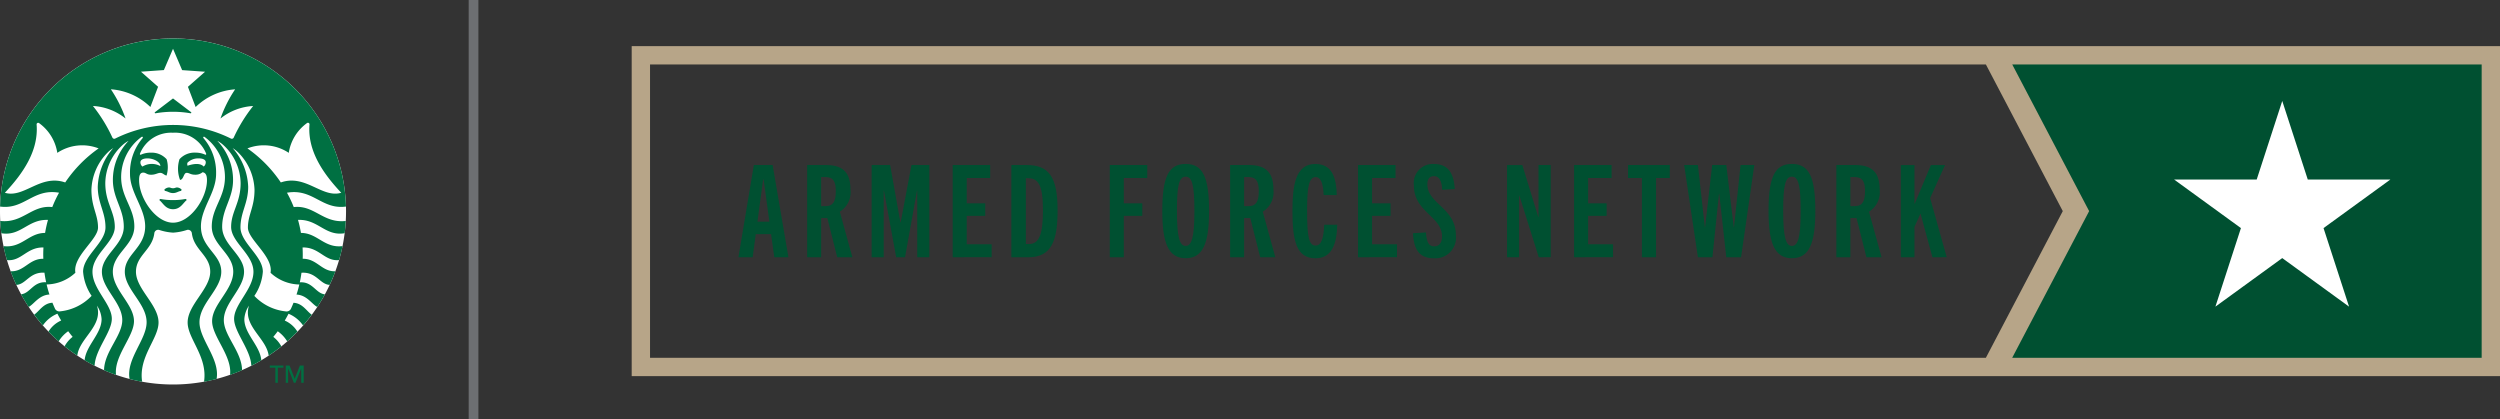 <svg xmlns="http://www.w3.org/2000/svg" width="298.207" height="49.977" viewBox="0 0 298.207 49.977"><rect x="0" y="0" width="298.207" height="49.977" fill="#333333" stroke="none"/><defs><style>.a{fill:#005031;}.b{fill:none;stroke:#6d6f72;stroke-width:1.158px;}.c{fill:#fff;}.d{fill:#007042;}.e{fill:#b7a588;}</style></defs><path class="a" d="M298.964,8.294l9.68,18.589L298.9,45.469h58.992l-.2-37.11Z" transform="translate(-61.204 -1.698)"/><g transform="translate(88.082 19.559)"><path class="a" d="M115.038,35.752l-.383-2.759H112.83l-.367,2.759h-1.7l1.839-11h2.239l1.885,11Zm-2.007-4.245h1.424l-.689-5.042h-.06Z" transform="translate(-110.762 -24.626)"/><path class="a" d="M124.657,35.752l-1.18-4.674h-.736v4.674h-1.67v-11h2.208c1.946,0,2.957.782,2.957,2.927a2.714,2.714,0,0,1-1.272,2.636l1.5,5.44Zm-1.395-6.1c.826,0,1.225-.445,1.225-1.792,0-1.517-.582-1.671-1.379-1.671h-.368v3.463Z" transform="translate(-112.873 -24.626)"/><path class="a" d="M136.182,35.752V27.814h-.031l-1.424,7.938h-1.058l-1.457-7.938h-.029v7.938h-1.442v-11h2.208l1.225,6.85h.031l1.288-6.85h2.131v11Z" transform="translate(-114.853 -24.626)"/><path class="a" d="M142.9,35.752v-11h4.475V26.3h-2.8v3.02h2.207v1.5h-2.207V34.2h2.973v1.547Z" transform="translate(-117.343 -24.626)"/><path class="a" d="M151.7,35.752v-11h1.808c2.606,0,3.709,1.318,3.709,5.395,0,3.617-.705,5.609-3.509,5.609Zm2.115-1.578c1.21,0,1.654-1.181,1.654-4.031,0-3.035-.566-3.816-1.777-3.816h-.261v7.847Z" transform="translate(-119.145 -24.626)"/><path class="a" d="M166.46,35.752v-11h4.475V26.3h-2.8v3.02h2.207v1.5h-2.207v4.934Z" transform="translate(-122.167 -24.626)"/><path class="a" d="M174.341,30.2c0-4.046.736-5.609,2.79-5.609,2.037,0,2.79,1.563,2.79,5.609,0,3.77-.69,5.639-2.79,5.639S174.341,33.974,174.341,30.2Zm3.831,0c0-3.1-.276-4.092-1.042-4.092-.783,0-1.043,1-1.043,4.092,0,3.218.337,4.169,1.043,4.169C177.82,34.372,178.172,33.421,178.172,30.2Z" transform="translate(-123.781 -24.595)"/><path class="a" d="M188.1,35.752l-1.18-4.674h-.736v4.674h-1.669v-11h2.207c1.946,0,2.957.782,2.957,2.927a2.713,2.713,0,0,1-1.272,2.636l1.5,5.44Zm-1.394-6.1c.826,0,1.225-.445,1.225-1.792,0-1.517-.583-1.671-1.38-1.671h-.368v3.463Z" transform="translate(-125.864 -24.626)"/><path class="a" d="M199.206,31.844c-.06,2.375-.674,4-2.6,4-2.27,0-2.744-2.068-2.744-5.655,0-3.019.352-5.593,2.713-5.593,1.977,0,2.513,1.532,2.575,3.708h-1.564c-.06-1.379-.337-2.146-.95-2.146-.782,0-1.027,1.042-1.027,4.03,0,3.249.245,4.138,1.027,4.138.689,0,.95-.919,1.012-2.482Z" transform="translate(-127.777 -24.595)"/><path class="a" d="M203.7,35.752v-11h4.475V26.3h-2.8v3.02h2.207v1.5h-2.207V34.2h2.973v1.547Z" transform="translate(-129.793 -24.626)"/><path class="a" d="M215.425,27.675c-.045-.966-.305-1.625-.965-1.625-.566,0-.8.368-.8.966,0,2.344,3.4,2.819,3.4,6.084a2.456,2.456,0,0,1-2.605,2.743c-1.762,0-2.406-1.027-2.515-2.988l1.549-.091c.091,1.15.321,1.655,1,1.655.582,0,.919-.444.919-1.179,0-2.406-3.355-2.9-3.355-6.07a2.271,2.271,0,0,1,2.375-2.573c1.808,0,2.39,1.225,2.5,2.988Z" transform="translate(-131.481 -24.595)"/><path class="a" d="M229.837,35.752,227.522,28.4h-.031v7.356h-1.439v-11h1.823l1.9,6.192h.032V24.748h1.455v11Z" transform="translate(-134.37 -24.626)"/><path class="a" d="M236.108,35.752v-11h4.475V26.3h-2.8v3.02h2.207v1.5h-2.207V34.2h2.973v1.547Z" transform="translate(-136.429 -24.626)"/><path class="a" d="M245.854,35.752V26.3H244.2V24.748h4.98V26.3h-1.639v9.456Z" transform="translate(-138.086 -24.626)"/><path class="a" d="M257.645,35.752l-.842-7.57h-.031l-.782,7.57h-1.731l-1.641-11h1.641l.828,7.433h.029l.843-7.433h1.686l.89,7.433h.029l.783-7.433h1.641l-1.58,11Z" transform="translate(-139.809 -24.626)"/><path class="a" d="M265.276,30.2c0-4.046.736-5.609,2.79-5.609,2.038,0,2.79,1.563,2.79,5.609,0,3.77-.689,5.639-2.79,5.639S265.276,33.974,265.276,30.2Zm3.832,0c0-3.1-.277-4.092-1.043-4.092-.782,0-1.042,1-1.042,4.092,0,3.218.337,4.169,1.042,4.169S269.108,33.421,269.108,30.2Z" transform="translate(-142.401 -24.595)"/><path class="a" d="M279.034,35.752l-1.18-4.674h-.735v4.674h-1.672v-11h2.208c1.946,0,2.957.782,2.957,2.927a2.711,2.711,0,0,1-1.272,2.636l1.5,5.44Zm-1.395-6.1c.828,0,1.227-.445,1.227-1.792,0-1.517-.582-1.671-1.381-1.671h-.367v3.463Z" transform="translate(-144.484 -24.626)"/><path class="a" d="M288.889,35.752l-1.424-5.21-.72,1.594v3.617H285.12v-11h1.625v4.614h.031l1.931-4.614h1.685L288.615,28.7l1.977,7.05Z" transform="translate(-146.465 -24.626)"/></g><line class="b" y2="49.977" transform="translate(56.485)"/><path class="c" d="M41.276,26.409A20.638,20.638,0,1,1,20.637,5.77,20.639,20.639,0,0,1,41.276,26.409" transform="translate(0 -1.182)"/><path class="d" d="M22.716,14.693a12.119,12.119,0,0,0-4.15,0c-.106.019-.145-.083-.065-.142s2.138-1.627,2.138-1.627L22.78,14.55c.079.059.038.161-.064.142m-3.574,10.22a.236.236,0,0,0-.138.135c.433.333.732,1.09,1.635,1.09s1.2-.757,1.637-1.09a.238.238,0,0,0-.14-.135,7.169,7.169,0,0,1-1.5.134,7.169,7.169,0,0,1-1.5-.134m1.5-1.276c-.248,0-.306-.1-.476-.095a.845.845,0,0,0-.549.25.268.268,0,0,0,.07.163c.367.054.531.258.955.258s.59-.2.955-.258a.271.271,0,0,0,.072-.163.845.845,0,0,0-.548-.25c-.171,0-.227.095-.479.095m20.608,3.9c-.026.492-.07.982-.13,1.466-2.336.387-3.171-1.694-5.565-1.59a14.816,14.816,0,0,1,.35,1.554c1.974,0,2.769,1.843,4.965,1.572-.117.565-.257,1.12-.415,1.668-1.738.173-2.348-1.553-4.356-1.506.015.287.023.575.023.866,0,.161,0,.323-.008.482,1.714-.02,2.273,1.563,3.9,1.489q-.307.833-.683,1.628c-1.173-.064-1.576-1.568-3.361-1.449-.054.386-.121.768-.2,1.144,1.55-.108,1.885,1.318,2.994,1.432-.281.517-.587,1.02-.91,1.509-.66-.352-1.23-1.416-2.476-1.482.126-.394.239-.794.334-1.2a5.172,5.172,0,0,1-3.432-1.4c.344-1.958-2.7-3.952-2.7-5.386,0-1.556.788-2.418.788-4.518a6.58,6.58,0,0,0-1.9-4.4,3.9,3.9,0,0,0-.71-.569,7.366,7.366,0,0,1,1.854,4.618c0,1.977-.919,3.02-.919,4.845s2.668,3.4,2.668,5.285a5.909,5.909,0,0,1-1.016,2.883,6.029,6.029,0,0,0,3.766,1.851.581.581,0,0,0,.62-.356c.1-.223.2-.445.285-.671,1.084.041,1.581,1.027,2.182,1.421q-.494.663-1.037,1.284a3.93,3.93,0,0,0-1.737-1.4c-.142.276-.29.548-.449.814a3.344,3.344,0,0,1,1.51,1.325c-.388.4-.8.79-1.216,1.161a4.035,4.035,0,0,0-1.132-1.21c-.171.23-.348.453-.53.671a3.6,3.6,0,0,1,.961,1.129c-.488.393-.991.762-1.513,1.11-.258-2.1-3.118-3.532-2.348-5.965a3.185,3.185,0,0,0-.554,1.609c0,1.762,1.876,3.159,2.025,4.908q-.582.348-1.193.658c-.067-1.924-2.053-4.026-2.053-5.606,0-1.763,2.308-3.532,2.308-5.612s-2.662-3.522-2.662-5.348,1.132-2.876,1.132-5.218a6.247,6.247,0,0,0-2.072-4.557,3.38,3.38,0,0,0-.705-.49,6.745,6.745,0,0,1,1.875,4.674c0,2.2-1.3,3.423-1.3,5.577s2.611,3.354,2.611,5.362S26.7,37.3,26.7,39.361c0,1.876,2.144,3.752,2.177,5.978q-.7.307-1.434.561c.274-2.251-2.14-4.573-2.14-6.408,0-2.009,2.522-3.733,2.522-5.9s-2.562-3.171-2.562-5.393,1.573-3.452,1.573-5.906a5.977,5.977,0,0,0-2.325-4.7l-.087-.066c-.13-.1-.238.02-.146.135a6.3,6.3,0,0,1,1.5,4.278c0,2.246-1.808,4.069-1.808,6.246,0,2.568,2.427,3.3,2.427,5.407s-2.6,3.79-2.6,6.027c0,2.073,2.465,4.375,2.041,6.767q-.743.193-1.5.331c.461-2.981-1.954-5.121-1.954-7.07,0-2.111,2.694-3.992,2.694-6.055,0-1.944-1.935-2.581-2.189-4.571a.466.466,0,0,0-.553-.422,6.587,6.587,0,0,1-1.688.332,6.586,6.586,0,0,1-1.687-.332.465.465,0,0,0-.553.422c-.255,1.99-2.188,2.627-2.188,4.571,0,2.063,2.693,3.944,2.693,6.055,0,1.949-2.416,4.089-1.955,7.07-.506-.092-1.008-.2-1.5-.331C15.027,44,17.49,41.694,17.49,39.621c0-2.237-2.6-3.921-2.6-6.027s2.428-2.839,2.428-5.407c0-2.177-1.808-4-1.808-6.246a6.294,6.294,0,0,1,1.5-4.278c.09-.115-.016-.231-.146-.135-.029.021-.059.043-.087.066a5.982,5.982,0,0,0-2.325,4.7c0,2.454,1.574,3.684,1.574,5.906s-2.565,3.229-2.565,5.393,2.524,3.889,2.524,5.9c0,1.835-2.414,4.157-2.141,6.408-.486-.169-.965-.357-1.431-.561.031-2.226,2.174-4.1,2.174-5.978,0-2.064-2.431-3.758-2.431-5.767s2.611-3.206,2.611-5.362-1.3-3.376-1.3-5.577a6.751,6.751,0,0,1,1.874-4.674,3.454,3.454,0,0,0-.707.49,6.247,6.247,0,0,0-2.072,4.557c0,2.341,1.134,3.391,1.134,5.218s-2.664,3.267-2.664,5.348,2.308,3.849,2.308,5.612c0,1.579-1.986,3.682-2.053,5.606-.4-.206-.8-.426-1.191-.658.151-1.75,2.024-3.147,2.024-4.909a3.17,3.17,0,0,0-.554-1.609C12.34,40.068,9.475,41.5,9.221,43.6c-.523-.348-1.027-.717-1.515-1.11a3.63,3.63,0,0,1,.961-1.129c-.183-.218-.36-.441-.53-.671A4.038,4.038,0,0,0,7,41.9q-.632-.556-1.215-1.161A3.335,3.335,0,0,1,7.3,39.414c-.158-.266-.308-.538-.451-.814A3.918,3.918,0,0,0,5.116,40c-.363-.414-.712-.841-1.039-1.284.6-.394,1.1-1.38,2.181-1.421.091.226.187.449.288.671a.579.579,0,0,0,.618.356,6.026,6.026,0,0,0,3.766-1.851,5.935,5.935,0,0,1-1.016-2.883c0-1.881,2.67-3.461,2.67-5.285s-.921-2.868-.921-4.845a7.374,7.374,0,0,1,1.854-4.618,3.891,3.891,0,0,0-.709.569,6.571,6.571,0,0,0-1.9,4.4c0,2.1.787,2.961.787,4.518,0,1.435-3.038,3.428-2.7,5.386a5.167,5.167,0,0,1-3.432,1.4q.144.612.337,1.2c-1.249.066-1.819,1.129-2.476,1.482q-.487-.734-.911-1.509c1.109-.115,1.443-1.541,2.993-1.433-.081-.376-.15-.759-.2-1.144C3.527,33.6,3.123,35.1,1.948,35.167c-.248-.53-.476-1.073-.68-1.628,1.631.074,2.188-1.509,3.9-1.489,0-.159-.008-.32-.008-.482,0-.291.01-.579.025-.866-2.009-.047-2.62,1.679-4.357,1.506q-.24-.821-.413-1.668c2.192.271,2.989-1.574,4.965-1.572a14.412,14.412,0,0,1,.346-1.554c-2.394-.1-3.229,1.978-5.565,1.59-.06-.484-.1-.973-.13-1.466,2.717.3,3.734-1.929,6.208-1.656a14.518,14.518,0,0,1,.807-1.713C3.948,23.627,2.9,26.219.012,25.82a20.638,20.638,0,0,1,41.259,0c-2.886.4-3.938-2.193-7.038-1.649a14.279,14.279,0,0,1,.809,1.713c2.472-.274,3.49,1.959,6.205,1.656M11.768,18.884a5.371,5.371,0,0,0-4.93.531,5.387,5.387,0,0,0-2.167-3.544.186.186,0,0,0-.3.176C4.606,19.136,2.8,21.818.581,24.176c2.287.687,4.237-2.259,7.2-1.23a15.567,15.567,0,0,1,3.984-4.061m8.872-1.869A4,4,0,0,0,16.7,19.5c-.033.108.013.177.135.122A2.812,2.812,0,0,1,18,19.392a2.393,2.393,0,0,1,1.878.786,3.336,3.336,0,0,1-.01,1.946c-.321-.072-.436-.321-.751-.321s-.557.222-1.09.222-.595-.253-.944-.253c-.414,0-.49.425-.49.9,0,2.135,1.962,5.073,4.049,5.073s4.049-2.938,4.049-5.073c0-.479-.1-.888-.53-.944a1.305,1.305,0,0,1-.9.293c-.533,0-.678-.222-.994-.222-.379,0-.34.8-.79.844a3.783,3.783,0,0,1-.065-2.468,2.394,2.394,0,0,1,1.878-.786,2.789,2.789,0,0,1,1.162.23c.125.056.168-.014.137-.122a4,4,0,0,0-3.942-2.484m3.051,3.063a1.812,1.812,0,0,0-1.338.518.521.521,0,0,0,.016.357c.834-.285,1.569-.3,1.923.1a.644.644,0,0,0,.248-.506c0-.278-.281-.47-.849-.47m-6.7.976a2.13,2.13,0,0,1,2.128-.06c.039-.438-.744-.915-1.528-.915-.569,0-.848.192-.848.47a.639.639,0,0,0,.248.506M30.2,13.827A6.821,6.821,0,0,0,26.3,15.32a15.257,15.257,0,0,1,1.75-3.483,7.507,7.507,0,0,0-4.712,2.112l-.92-2.41,2.045-1.8-2.736-.193L20.64,7l-1.09,2.541-2.733.193,2.041,1.8-.918,2.41a7.515,7.515,0,0,0-4.713-2.112,15.289,15.289,0,0,1,1.75,3.483,6.816,6.816,0,0,0-3.889-1.493A18.312,18.312,0,0,1,13.4,17.575a.25.25,0,0,0,.368.122,15.5,15.5,0,0,1,13.754,0,.249.249,0,0,0,.367-.122,18.181,18.181,0,0,1,2.31-3.748m3.3,9.118c2.969-1.029,4.918,1.917,7.207,1.23-2.221-2.358-4.028-5.039-3.788-8.129a.187.187,0,0,0-.306-.176,5.387,5.387,0,0,0-2.165,3.544,5.376,5.376,0,0,0-4.932-.531A15.517,15.517,0,0,1,33.5,22.945" transform="translate(-0.002 -1.182)"/><path class="d" d="M41.425,56.891h-.29V55.081h-.668v-.253H42.09v.253h-.665Z" transform="translate(-8.286 -11.227)"/><path class="d" d="M43.931,56.414h0l.615-1.586H45v2.063H44.71V55.168h0l-.69,1.723H43.83l-.687-1.723h0v1.723h-.281V54.828h.45Z" transform="translate(-8.776 -11.227)"/><path class="e" d="M315.422,6.919H94.752V46.281H317.609V6.919ZM96.939,9.106H256.284L265.457,26.6l-9.173,17.494H96.939ZM315.422,44.095h-56L268.6,26.6,259.427,9.106h55.995Z" transform="translate(-19.402 -1.417)"/><path class="c" d="M339.01,15.144l3.044,9.372h9.853l-7.973,5.792,3.046,9.37-7.971-5.792-7.973,5.792,3.045-9.37-7.972-5.792h9.853Z" transform="translate(-66.777 -3.101)"/><path class="e" d="M299.8,6.919" transform="translate(-61.39 -1.417)"/></svg>